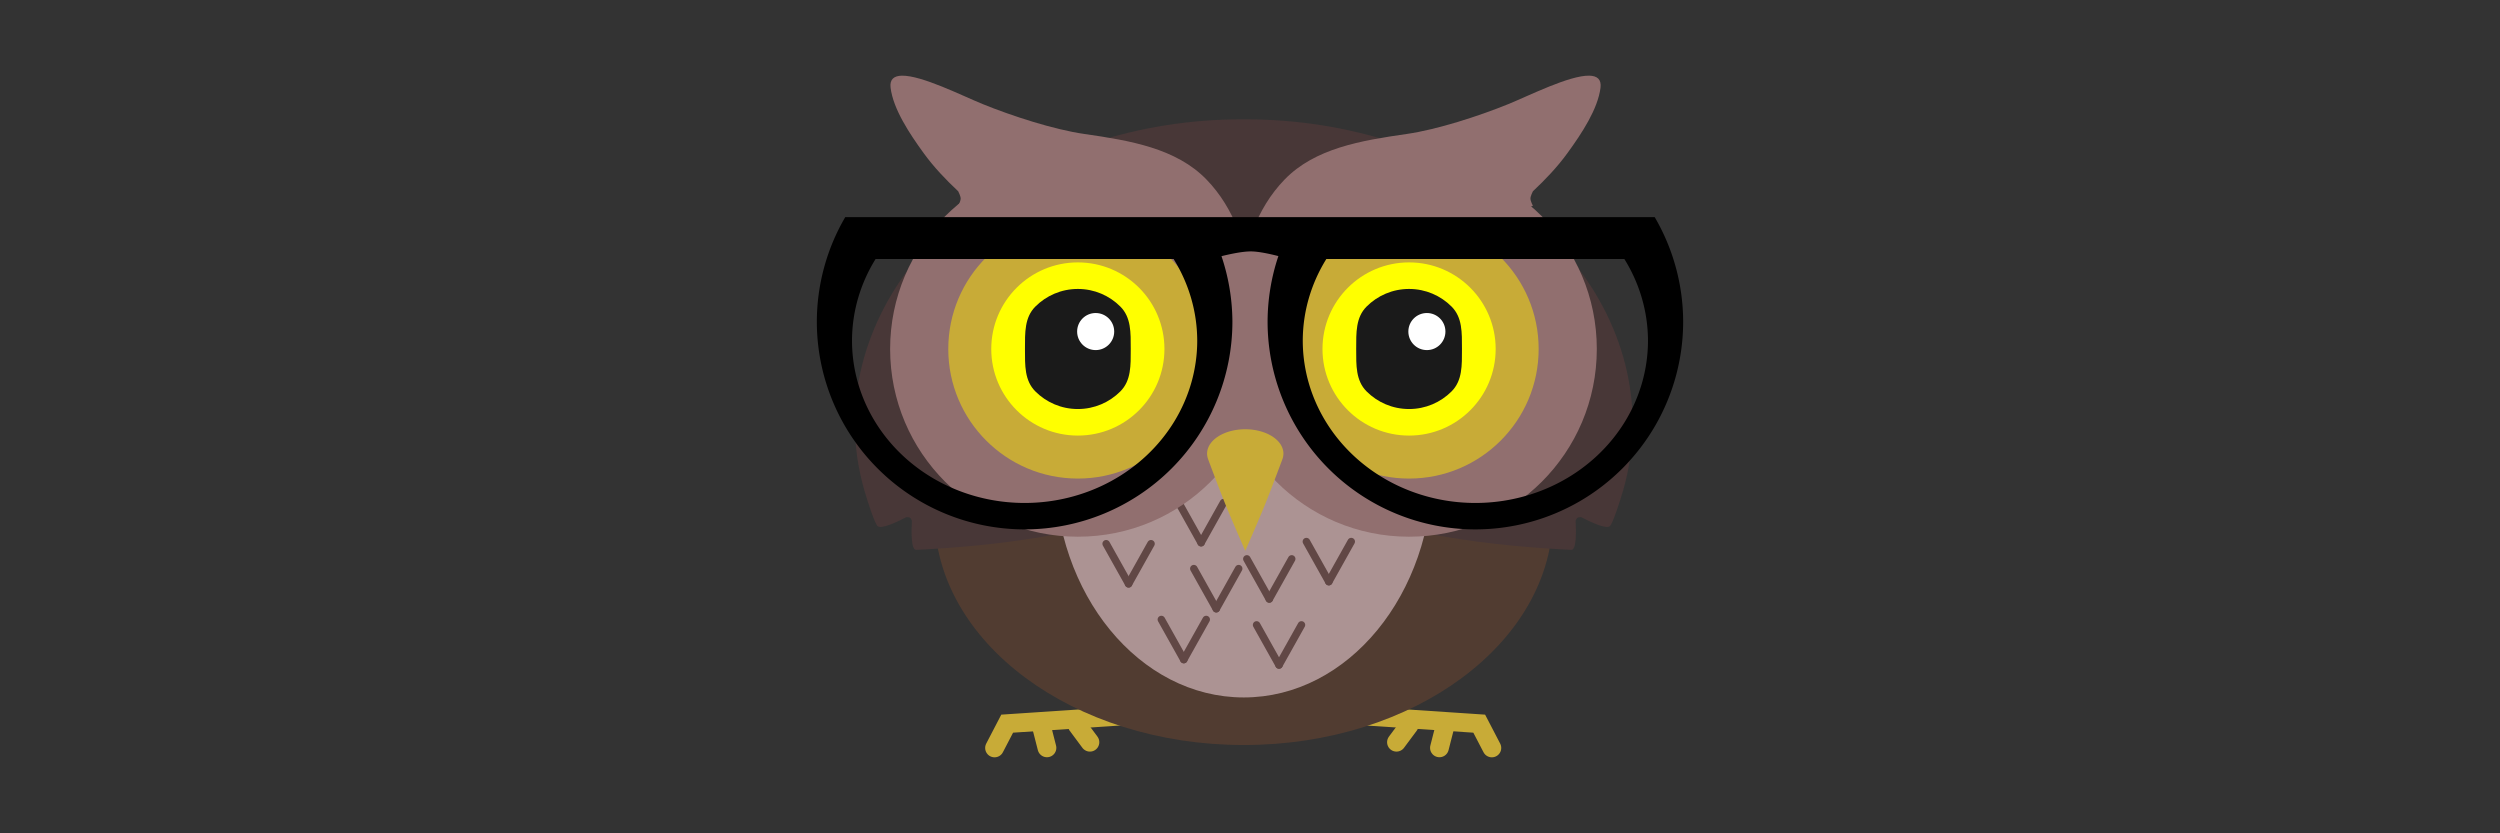 <?xml version="1.0" encoding="UTF-8" standalone="no"?>
<!-- Created with Inkscape (http://www.inkscape.org/) -->

<svg
   xmlns:dc="http://purl.org/dc/elements/1.1/"
   xmlns:cc="http://creativecommons.org/ns#"
   xmlns:rdf="http://www.w3.org/1999/02/22-rdf-syntax-ns#"
   xmlns:svg="http://www.w3.org/2000/svg"
   xmlns="http://www.w3.org/2000/svg"
   xmlns:sodipodi="http://sodipodi.sourceforge.net/DTD/sodipodi-0.dtd"
   xmlns:inkscape="http://www.inkscape.org/namespaces/inkscape"
   width="3300"
   height="1100"
   viewBox="0 0 873.125 291.042"
   version="1.1"
   id="svg8"
   inkscape:version="0.92.4 5da689c313, 2019-01-14"
   sodipodi:docname="professor.svg">
  <rect x="0" y="0" width="873.125" height="291.042" fill="#333333" stroke="none"/>
  <defs
     id="defs2" />
  <sodipodi:namedview
     id="base"
     pagecolor="#ffffff"
     bordercolor="#666666"
     borderopacity="1.0"
     inkscape:pageopacity="0.0"
     inkscape:pageshadow="2"
     inkscape:zoom="0.12374369"
     inkscape:cx="462.39996"
     inkscape:cy="1121.208"
     inkscape:document-units="px"
     inkscape:current-layer="layer1"
     showgrid="false"
     units="px"
     inkscape:window-width="1366"
     inkscape:window-height="705"
     inkscape:window-x="0"
     inkscape:window-y="794"
     inkscape:window-maximized="1"
     inkscape:snap-nodes="false" />
  <g
     inkscape:label="Camada 1"
     inkscape:groupmode="layer"
     id="layer1"
     transform="translate(0,-5.958)">
    <g
       id="g804">
      <g
         transform="matrix(0.826,0,0,0.826,-28.218,50.718)"
         id="g1216">
        <g
           id="g1209">
          <g
             id="g1203">
            <path
               style="fill:none;stroke:#c8ab37;stroke-width:7.938;stroke-linecap:round;stroke-linejoin:miter;stroke-miterlimit:4;stroke-dasharray:none;stroke-opacity:1"
               d="m 611.814,248.596 47.793,3.192 5.34,10.265"
               id="path1187"
               inkscape:connector-curvature="0" />
          </g>
          <path
             inkscape:connector-curvature="0"
             id="path1189"
             d="m 644.921,253.685 -2.133,8.332"
             style="fill:none;stroke:#c8ab37;stroke-width:7.938;stroke-linecap:round;stroke-linejoin:miter;stroke-miterlimit:4;stroke-dasharray:none;stroke-opacity:1" />
          <path
             inkscape:connector-curvature="0"
             id="path1191"
             d="m 630.003,252.387 -5.382,7.248"
             style="fill:none;stroke:#c8ab37;stroke-width:7.938;stroke-linecap:round;stroke-linejoin:miter;stroke-miterlimit:4;stroke-dasharray:none;stroke-opacity:1" />
        </g>
      </g>
      <g
         id="g1228"
         transform="matrix(-0.826,0,0,0.826,896.592,50.718)">
        <g
           id="g1226">
          <g
             id="g1220">
            <path
               inkscape:connector-curvature="0"
               id="path1218"
               d="m 611.814,248.596 47.793,3.192 5.34,10.265"
               style="fill:none;stroke:#c8ab37;stroke-width:7.938;stroke-linecap:round;stroke-linejoin:miter;stroke-miterlimit:4;stroke-dasharray:none;stroke-opacity:1" />
          </g>
          <path
             style="fill:none;stroke:#c8ab37;stroke-width:7.938;stroke-linecap:round;stroke-linejoin:miter;stroke-miterlimit:4;stroke-dasharray:none;stroke-opacity:1"
             d="m 644.921,253.685 -2.133,8.332"
             id="path1222"
             inkscape:connector-curvature="0" />
          <path
             style="fill:none;stroke:#c8ab37;stroke-width:7.938;stroke-linecap:round;stroke-linejoin:miter;stroke-miterlimit:4;stroke-dasharray:none;stroke-opacity:1"
             d="m 630.003,252.387 -5.382,7.248"
             id="path1224"
             inkscape:connector-curvature="0" />
        </g>
      </g>
      <ellipse
         style="opacity:1;fill:#513c31;fill-opacity:1;stroke:none;stroke-width:8.052;stroke-linecap:round;stroke-miterlimit:4;stroke-dasharray:none;stroke-opacity:1"
         id="ellipse1185"
         cx="434.381"
         cy="185.714"
         rx="107.985"
         ry="80.442" />
      <ellipse
         ry="80.442"
         rx="66.015"
         cy="169.101"
         cx="434.381"
         id="path1183"
         style="opacity:1;fill:#ac9393;fill-opacity:1;stroke:none;stroke-width:6.296;stroke-linecap:round;stroke-miterlimit:4;stroke-dasharray:none;stroke-opacity:1" />
      <path
         inkscape:connector-curvature="0"
         id="circle923"
         d="m 433.756,47.629 v 4.26e-4 c -17.93,-1.7e-5 -35.493,2.802 -51.743,8.098 -16.25,5.296 -31.187,13.086 -43.866,23.061 -12.679,9.975 -22.579,21.728 -29.31,34.513 -6.731,12.786 -10.292,26.604 -10.292,40.712 0.026,7.79 1.139,15.53 3.3,23.085 1.222,4.27 3.674,11.716 4.663,12.608 1.289,1.162 6.913,-1.506 10.034,-3.132 l -4.2e-4,0.002 c 0,0 0.922,-0.048 1.271,0.201 0.447,0.32 0.669,1.034 0.669,1.034 l 0.002,-8.2e-4 c -0.208,3.649 -0.333,10.221 1.482,10.18 1.726,-0.039 17.642,-0.828 32.713,-2.85 15.071,-2.022 29.278,-4.983 29.278,-4.983 l 8.777,-47.908 h 43.647 43.647 l 8.777,47.908 c 0,0 14.207,2.961 29.278,4.983 15.071,2.022 30.987,2.812 32.713,2.85 1.816,0.041 1.69,-6.532 1.482,-10.18 l 0.002,8.2e-4 c 0,0 0.223,-0.715 0.669,-1.034 0.349,-0.249 1.271,-0.201 1.271,-0.201 l -4.2e-4,-0.002 c 3.121,1.626 8.745,4.293 10.034,3.132 0.989,-0.892 3.441,-8.337 4.663,-12.608 2.161,-7.555 3.274,-15.295 3.3,-23.085 6e-5,-14.107 -3.561,-27.926 -10.292,-40.712 C 553.194,100.516 543.294,88.764 530.615,78.789 517.937,68.813 502.999,61.023 486.749,55.727 470.499,50.432 452.936,47.629 435.006,47.629 v -4.26e-4 c -0.208,0 -0.417,0.003 -0.625,0.003 -0.208,-6.54e-4 -0.417,-0.003 -0.625,-0.003 z"
         style="opacity:1;fill:#483737;fill-opacity:1;stroke:none;stroke-width:13.58;stroke-linecap:round;stroke-miterlimit:4;stroke-dasharray:none;stroke-opacity:1" />
      <g
         id="g1277-2"
         transform="matrix(1.26,0,0,1.26,-416.693,-110.538)">
        <path
           inkscape:connector-curvature="0"
           id="path1273-61"
           d="m 669.848,231.776 -6.215,11.105"
           style="fill:#916f7c;stroke:#614745;stroke-width:2.086;stroke-linecap:round;stroke-linejoin:miter;stroke-miterlimit:4;stroke-dasharray:none;stroke-opacity:1" />
        <path
           style="fill:#916f7c;stroke:#614745;stroke-width:2.086;stroke-linecap:round;stroke-linejoin:miter;stroke-miterlimit:4;stroke-dasharray:none;stroke-opacity:1"
           d="m 663.633,242.881 -6.215,-11.105"
           id="path1275-8"
           inkscape:connector-curvature="0" />
      </g>
      <g
         transform="matrix(0.826,0,0,0.826,-28.218,49.636)"
         id="g995">
        <path
           style="opacity:1;fill:#916f6f;fill-opacity:1;stroke:none;stroke-width:33.969;stroke-linecap:round;stroke-miterlimit:4;stroke-dasharray:none;stroke-opacity:1"
           d="m 1567.832,-101.281 c -12.359,0.261 -19.646,5.626 -17.941,19.256 4.25,33.991 29.88,72.831 52.816,104.357 16.473,22.642 35.081,42.066 55.111,60.895 l -0.014,0.004 c 0,0 3.914,7.483 3.914,11.547 0,4.064 -3.914,11.547 -3.914,11.547 l 21.582,8.25 21.582,8.248 v -0.711 c 8.172,7.251 16.434,14.613 24.844,22.344 l 389.185,224.697 c 0.431,-1.434 0.845,-2.875 1.256,-4.318 0.41,1.444 0.826,2.884 1.258,4.318 L 2506.697,144.455 c 8.411,-7.731 16.674,-15.094 24.848,-22.346 v 0.717 l 21.582,-8.25 21.584,-8.25 c 0,0 -3.914,-7.483 -3.914,-11.547 0,-4.064 3.914,-11.547 3.914,-11.547 l -0.017,-0.006 c 20.03,-18.828 38.637,-38.253 55.109,-60.895 22.937,-31.527 48.566,-70.366 52.816,-104.357 1.704,-13.629 -5.582,-18.995 -17.941,-19.256 -31.584,-0.668 -96.305,31.995 -128.814,45.234 -46.984,19.134 -113.947,40.822 -162.352,47.777 -73.453,10.554 -146.684,22.914 -194.959,72.717 -22.454,23.164 -39.035,50.773 -50.738,81.135 l -0.012,-0.031 c 0,0 -7.483,3.914 -11.547,3.914 -4.064,0 -11.547,-3.914 -11.547,-3.914 l -0.012,0.033 C 2092.994,115.222 2076.411,87.612 2053.957,64.447 2005.682,14.645 1932.451,2.285 1858.998,-8.27 1810.593,-15.225 1743.631,-36.912 1696.647,-56.047 1664.137,-69.286 1599.416,-101.949 1567.832,-101.281 Z"
           transform="matrix(0.265,0,0,0.265,0,5.958)"
           id="circle915"
           inkscape:connector-curvature="0" />
        <g
           id="g901">
          <circle
             r="79.375"
             cy="94.681"
             cx="489.901"
             id="path883"
             style="opacity:1;fill:#916f6f;fill-opacity:1;stroke:none;stroke-width:8.988;stroke-linecap:round;stroke-miterlimit:4;stroke-dasharray:none;stroke-opacity:1" />
          <circle
             style="opacity:1;fill:#c8ab37;fill-opacity:1;stroke:none;stroke-width:6.203;stroke-linecap:round;stroke-miterlimit:4;stroke-dasharray:none;stroke-opacity:1"
             id="circle885"
             cx="489.901"
             cy="94.681"
             r="54.786" />
          <circle
             r="36.612"
             cy="94.681"
             cx="489.901"
             id="circle887"
             style="opacity:1;fill:#ffff00;fill-opacity:1;stroke:none;stroke-width:4.146;stroke-linecap:round;stroke-miterlimit:4;stroke-dasharray:none;stroke-opacity:1" />
          <path
             sodipodi:nodetypes="sssssssss"
             inkscape:connector-curvature="0"
             id="circle889"
             d="m 512.264,94.681 c 0,7.01 0.182,13.357 -4.412,17.951 -4.594,4.594 -10.941,7.436 -17.951,7.436 -7.01,0 -13.357,-2.841 -17.951,-7.436 -4.594,-4.594 -4.412,-10.941 -4.412,-17.951 0,-7.01 -0.182,-13.357 4.412,-17.951 4.594,-4.594 10.941,-7.436 17.951,-7.436 7.01,10e-7 13.357,2.841 17.951,7.436 4.594,4.594 4.412,10.941 4.412,17.951 z"
             style="opacity:1;fill:#1a1a1a;fill-opacity:1;stroke:none;stroke-width:2.875;stroke-linecap:round;stroke-miterlimit:4;stroke-dasharray:none;stroke-opacity:1" />
          <circle
             r="7.838"
             cy="87.31"
             cx="497.432"
             id="circle891"
             style="opacity:1;fill:#ffffff;fill-opacity:1;stroke:none;stroke-width:0.888;stroke-linecap:round;stroke-miterlimit:4;stroke-dasharray:none;stroke-opacity:1" />
        </g>
        <g
           id="g913"
           transform="translate(140.049)">
          <circle
             style="opacity:1;fill:#916f6f;fill-opacity:1;stroke:none;stroke-width:8.988;stroke-linecap:round;stroke-miterlimit:4;stroke-dasharray:none;stroke-opacity:1"
             id="circle903"
             cx="489.901"
             cy="94.681"
             r="79.375" />
          <circle
             r="54.786"
             cy="94.681"
             cx="489.901"
             id="circle905"
             style="opacity:1;fill:#c8ab37;fill-opacity:1;stroke:none;stroke-width:6.203;stroke-linecap:round;stroke-miterlimit:4;stroke-dasharray:none;stroke-opacity:1" />
          <circle
             style="opacity:1;fill:#ffff00;fill-opacity:1;stroke:none;stroke-width:4.146;stroke-linecap:round;stroke-miterlimit:4;stroke-dasharray:none;stroke-opacity:1"
             id="circle907"
             cx="489.901"
             cy="94.681"
             r="36.612" />
          <path
             style="opacity:1;fill:#1a1a1a;fill-opacity:1;stroke:none;stroke-width:2.875;stroke-linecap:round;stroke-miterlimit:4;stroke-dasharray:none;stroke-opacity:1"
             d="m 512.264,94.681 c 0,7.01 0.182,13.357 -4.412,17.951 -4.594,4.594 -10.941,7.436 -17.951,7.436 -7.01,0 -13.357,-2.841 -17.951,-7.436 -4.594,-4.594 -4.412,-10.941 -4.412,-17.951 0,-7.01 -0.182,-13.357 4.412,-17.951 4.594,-4.594 10.941,-7.436 17.951,-7.436 7.01,10e-7 13.357,2.841 17.951,7.436 4.594,4.594 4.412,10.941 4.412,17.951 z"
             id="path909"
             inkscape:connector-curvature="0"
             sodipodi:nodetypes="sssssssss" />
          <circle
             style="opacity:1;fill:#ffffff;fill-opacity:1;stroke:none;stroke-width:0.888;stroke-linecap:round;stroke-miterlimit:4;stroke-dasharray:none;stroke-opacity:1"
             id="circle911"
             cx="497.432"
             cy="87.31"
             r="7.838" />
        </g>
        <path
           style="opacity:1;fill:#c8ab37;fill-opacity:1;stroke:none;stroke-width:4.35;stroke-linecap:round;stroke-miterlimit:4;stroke-dasharray:none;stroke-opacity:1"
           d="m 560.682,128.619 a 16.141,10.305 0 0 0 -16.141,10.305 16.141,10.305 0 0 0 0.41,2.251 h -0.02 c 0.959,2.567 5.03,13.444 7.42,19.349 2.679,6.619 8.331,19.497 8.331,19.497 0,0 5.652,-12.878 8.331,-19.497 2.39,-5.905 6.461,-16.782 7.42,-19.349 h -0.013 a 16.141,10.305 0 0 0 0.403,-2.251 16.141,10.305 0 0 0 -16.141,-10.305 z"
           id="path1473"
           inkscape:connector-curvature="0" />
      </g>
      <path
         inkscape:connector-curvature="0"
         id="path2068"
         d="m 295.197,81.8 a 72.569,72.569 0 0 0 -9.917,36.477 72.569,72.569 0 0 0 72.569,72.569 72.569,72.569 0 0 0 72.569,-72.569 72.569,72.569 0 0 0 -3.814,-22.852 c 3.422,-0.844 7.513,-1.675 10.308,-1.66 2.598,0.014 6.366,0.813 9.563,1.632 a 72.569,72.569 0 0 0 -3.77,22.88 72.569,72.569 0 0 0 72.569,72.569 72.569,72.569 0 0 0 72.57,-72.569 72.569,72.569 0 0 0 -9.937,-36.477 H 452.623 436.552 420.482 Z m 10.607,14.607 h 104.074 a 60.283,56.706 0 0 1 8.254,28.503 60.283,56.706 0 0 1 -60.283,56.706 60.283,56.706 0 0 1 -60.283,-56.706 60.283,56.706 0 0 1 8.238,-28.503 z m 157.426,0 h 104.073 a 60.283,56.706 0 0 1 8.255,28.503 60.283,56.706 0 0 1 -60.283,56.706 60.283,56.706 0 0 1 -60.283,-56.706 60.283,56.706 0 0 1 8.238,-28.503 z"
         style="opacity:1;fill:#000000;fill-opacity:1;stroke:none;stroke-width:6.652;stroke-linecap:round;stroke-miterlimit:4;stroke-dasharray:none;stroke-opacity:1" />
      <g
         id="g1277"
         transform="matrix(1.26,0,0,1.26,-411.402,-87.481)">
        <path
           inkscape:connector-curvature="0"
           id="path1273"
           d="m 669.848,231.776 -6.215,11.105"
           style="fill:#916f7c;stroke:#614745;stroke-width:2.086;stroke-linecap:round;stroke-linejoin:miter;stroke-miterlimit:4;stroke-dasharray:none;stroke-opacity:1" />
        <path
           style="fill:#916f7c;stroke:#614745;stroke-width:2.086;stroke-linecap:round;stroke-linejoin:miter;stroke-miterlimit:4;stroke-dasharray:none;stroke-opacity:1"
           d="m 663.633,242.881 -6.215,-11.105"
           id="path1275"
           inkscape:connector-curvature="0" />
      </g>
      <g
         id="g1277-3"
         transform="matrix(1.26,0,0,1.26,-372.092,-96.931)">
        <path
           inkscape:connector-curvature="0"
           id="path1273-6"
           d="m 669.848,231.776 -6.215,11.105"
           style="fill:#916f7c;stroke:#614745;stroke-width:2.086;stroke-linecap:round;stroke-linejoin:miter;stroke-miterlimit:4;stroke-dasharray:none;stroke-opacity:1" />
        <path
           style="fill:#916f7c;stroke:#614745;stroke-width:2.086;stroke-linecap:round;stroke-linejoin:miter;stroke-miterlimit:4;stroke-dasharray:none;stroke-opacity:1"
           d="m 663.633,242.881 -6.215,-11.105"
           id="path1275-7"
           inkscape:connector-curvature="0" />
      </g>
      <g
         id="g1277-5"
         transform="matrix(1.26,0,0,1.26,-389.479,-67.826)">
        <path
           inkscape:connector-curvature="0"
           id="path1273-3"
           d="m 669.848,231.776 -6.215,11.105"
           style="fill:#916f7c;stroke:#614745;stroke-width:2.086;stroke-linecap:round;stroke-linejoin:miter;stroke-miterlimit:4;stroke-dasharray:none;stroke-opacity:1" />
        <path
           style="fill:#916f7c;stroke:#614745;stroke-width:2.086;stroke-linecap:round;stroke-linejoin:miter;stroke-miterlimit:4;stroke-dasharray:none;stroke-opacity:1"
           d="m 663.633,242.881 -6.215,-11.105"
           id="path1275-5"
           inkscape:connector-curvature="0" />
      </g>
      <g
         id="g1277-6"
         transform="matrix(1.26,0,0,1.26,-442.018,-96.175)">
        <path
           inkscape:connector-curvature="0"
           id="path1273-2"
           d="m 669.848,231.776 -6.215,11.105"
           style="fill:#916f7c;stroke:#614745;stroke-width:2.086;stroke-linecap:round;stroke-linejoin:miter;stroke-miterlimit:4;stroke-dasharray:none;stroke-opacity:1" />
        <path
           style="fill:#916f7c;stroke:#614745;stroke-width:2.086;stroke-linecap:round;stroke-linejoin:miter;stroke-miterlimit:4;stroke-dasharray:none;stroke-opacity:1"
           d="m 663.633,242.881 -6.215,-11.105"
           id="path1275-9"
           inkscape:connector-curvature="0" />
      </g>
      <g
         id="g1277-1"
         transform="matrix(1.26,0,0,1.26,-392.881,-90.883)">
        <path
           inkscape:connector-curvature="0"
           id="path1273-27"
           d="m 669.848,231.776 -6.215,11.105"
           style="fill:#916f7c;stroke:#614745;stroke-width:2.086;stroke-linecap:round;stroke-linejoin:miter;stroke-miterlimit:4;stroke-dasharray:none;stroke-opacity:1" />
        <path
           style="fill:#916f7c;stroke:#614745;stroke-width:2.086;stroke-linecap:round;stroke-linejoin:miter;stroke-miterlimit:4;stroke-dasharray:none;stroke-opacity:1"
           d="m 663.633,242.881 -6.215,-11.105"
           id="path1275-0"
           inkscape:connector-curvature="0" />
      </g>
      <g
         id="g1277-9"
         transform="matrix(1.26,0,0,1.26,-422.741,-69.716)">
        <path
           inkscape:connector-curvature="0"
           id="path1273-36"
           d="m 669.848,231.776 -6.215,11.105"
           style="fill:#916f7c;stroke:#614745;stroke-width:2.086;stroke-linecap:round;stroke-linejoin:miter;stroke-miterlimit:4;stroke-dasharray:none;stroke-opacity:1" />
        <path
           style="fill:#916f7c;stroke:#614745;stroke-width:2.086;stroke-linecap:round;stroke-linejoin:miter;stroke-miterlimit:4;stroke-dasharray:none;stroke-opacity:1"
           d="m 663.633,242.881 -6.215,-11.105"
           id="path1275-06"
           inkscape:connector-curvature="0" />
      </g>
    </g>
  </g>
</svg>
